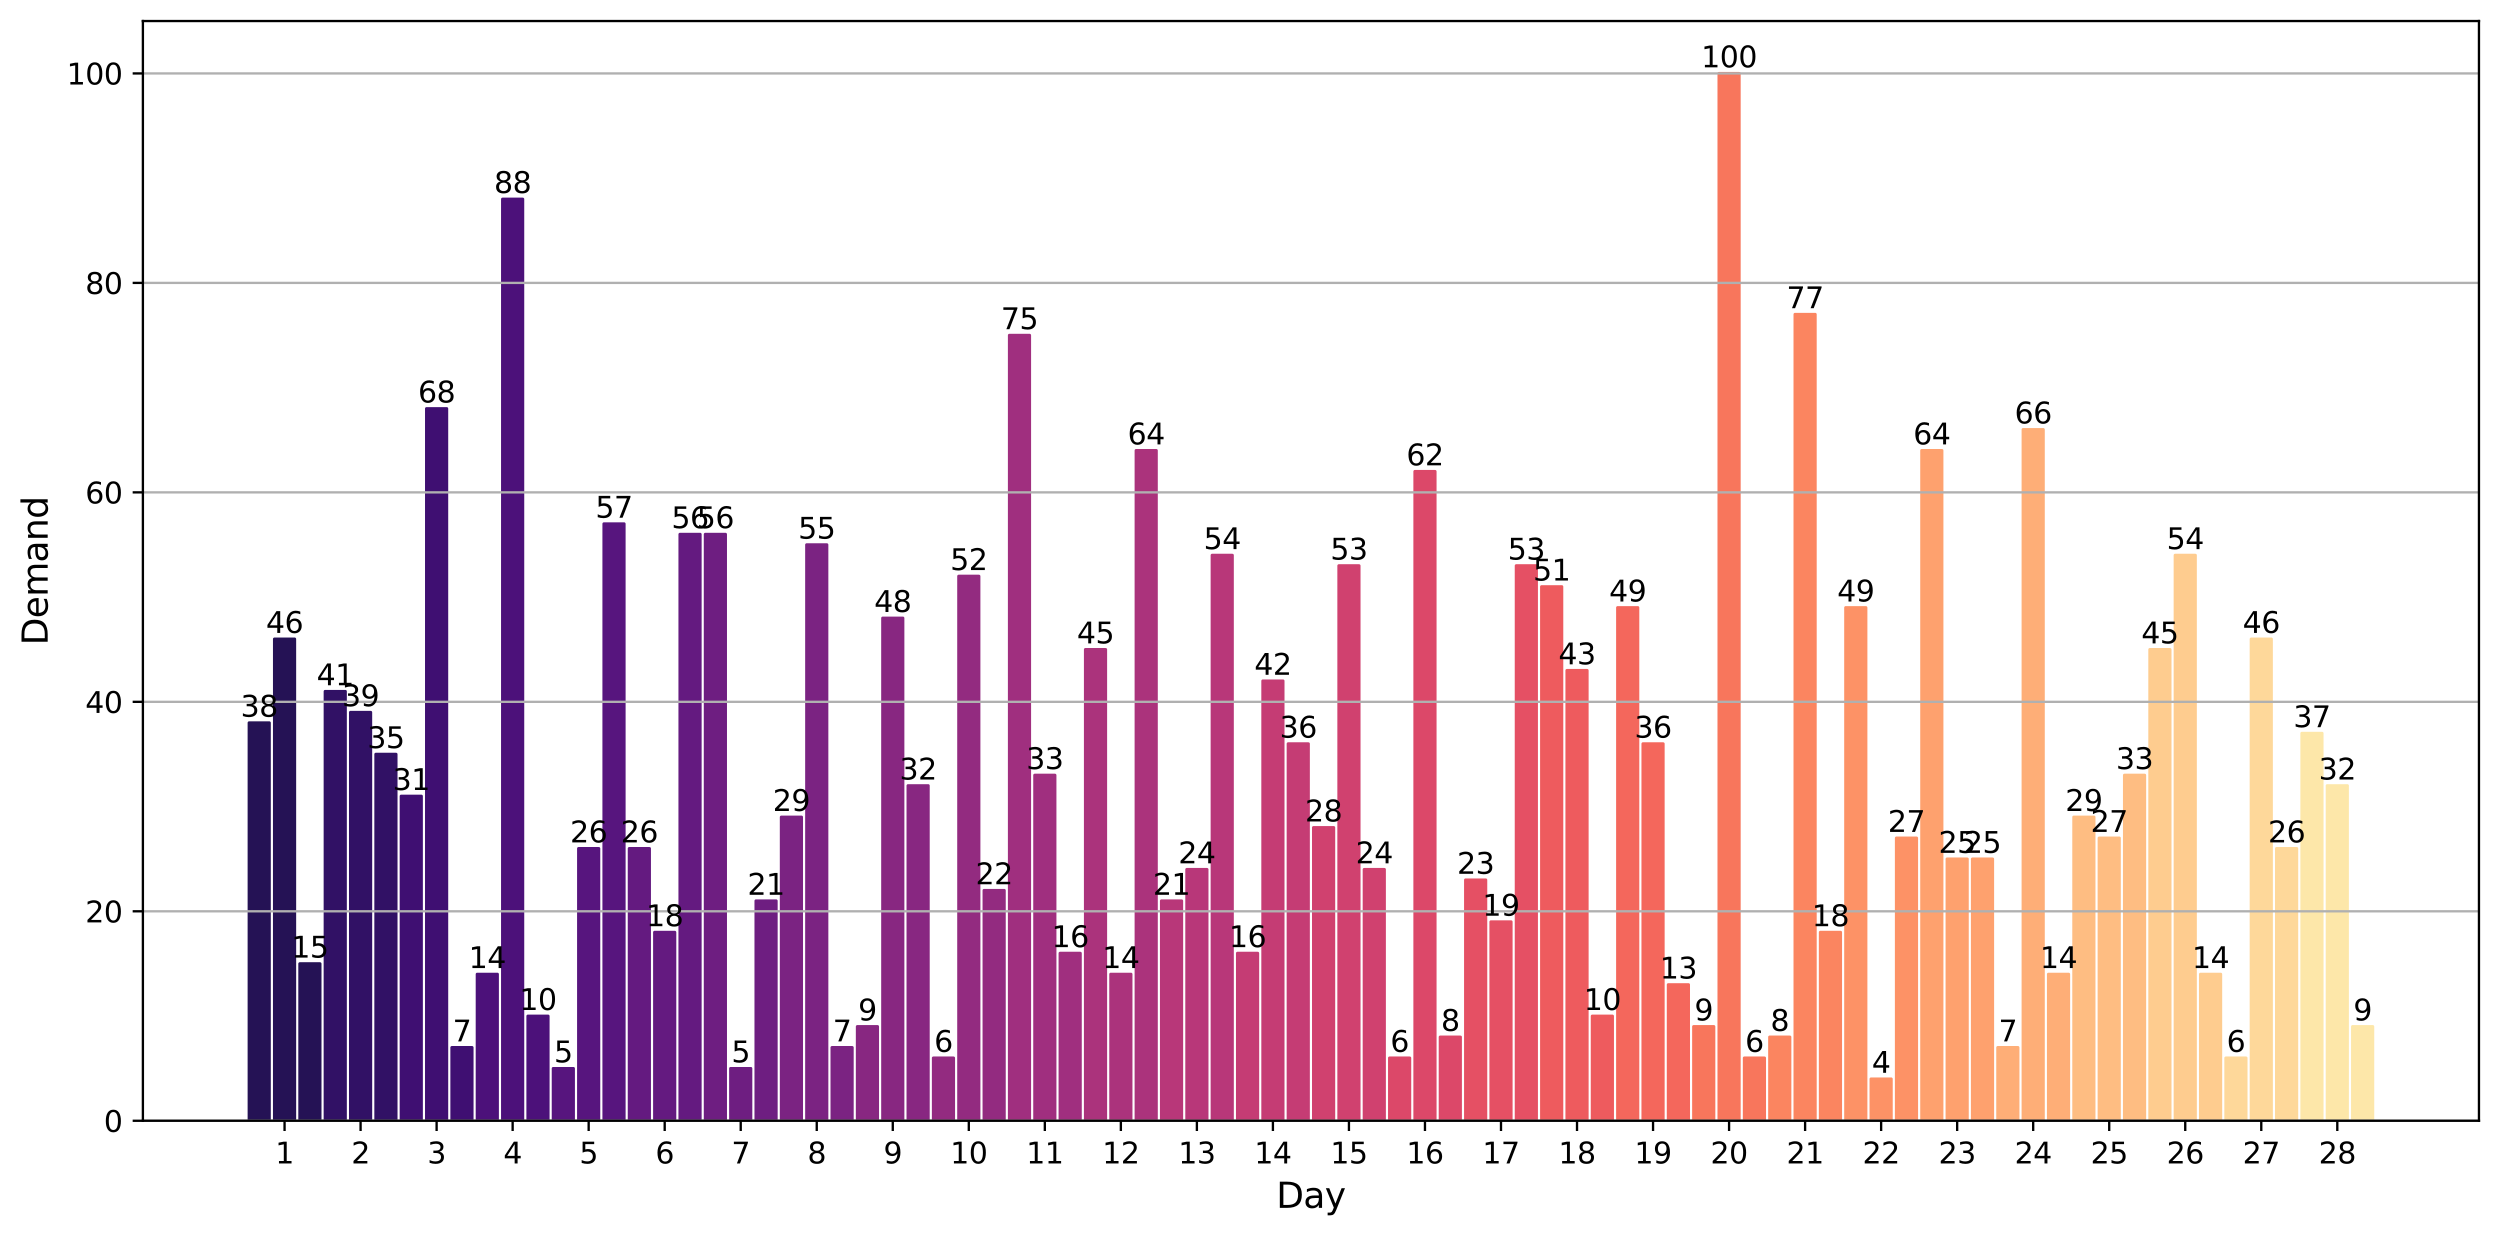 <?xml version="1.0" encoding="utf-8" standalone="no"?>
<!DOCTYPE svg PUBLIC "-//W3C//DTD SVG 1.1//EN"
  "http://www.w3.org/Graphics/SVG/1.1/DTD/svg11.dtd">
<svg xmlns:xlink="http://www.w3.org/1999/xlink" width="855.551pt" height="423.052pt" viewBox="0 0 855.551 423.052" xmlns="http://www.w3.org/2000/svg" version="1.1">
 <defs>
  <style type="text/css">*{stroke-linejoin: round; stroke-linecap: butt}</style>
 </defs>
 <g id="figure_1">
  <g id="patch_1">
   <path d="M 0 423.052 
L 855.551 423.052 
L 855.551 0 
L 0 0 
z
" style="fill: #ffffff"/>
  </g>
  <g id="axes_1">
   <g id="patch_2">
    <path d="M 48.901 383.56 
L 848.351 383.56 
L 848.351 7.2 
L 48.901 7.2 
z
" style="fill: #ffffff"/>
   </g>
   <g id="patch_3">
    <path d="M 85.24 383.56 
L 92.178 383.56 
L 92.178 247.354 
L 85.24 247.354 
z
" clip-path="url(#p472e8df2fc)" style="fill: #251255; stroke: #251255; stroke-linejoin: miter"/>
   </g>
   <g id="patch_4">
    <path d="M 93.913 383.56 
L 100.851 383.56 
L 100.851 218.678 
L 93.913 218.678 
z
" clip-path="url(#p472e8df2fc)" style="fill: #251255; stroke: #251255; stroke-linejoin: miter"/>
   </g>
   <g id="patch_5">
    <path d="M 102.585 383.56 
L 109.523 383.56 
L 109.523 329.794 
L 102.585 329.794 
z
" clip-path="url(#p472e8df2fc)" style="fill: #251255; stroke: #251255; stroke-linejoin: miter"/>
   </g>
   <g id="patch_6">
    <path d="M 111.258 383.56 
L 118.196 383.56 
L 118.196 236.6 
L 111.258 236.6 
z
" clip-path="url(#p472e8df2fc)" style="fill: #311165; stroke: #311165; stroke-linejoin: miter"/>
   </g>
   <g id="patch_7">
    <path d="M 119.931 383.56 
L 126.869 383.56 
L 126.869 243.769 
L 119.931 243.769 
z
" clip-path="url(#p472e8df2fc)" style="fill: #311165; stroke: #311165; stroke-linejoin: miter"/>
   </g>
   <g id="patch_8">
    <path d="M 128.603 383.56 
L 135.542 383.56 
L 135.542 258.107 
L 128.603 258.107 
z
" clip-path="url(#p472e8df2fc)" style="fill: #311165; stroke: #311165; stroke-linejoin: miter"/>
   </g>
   <g id="patch_9">
    <path d="M 137.276 383.56 
L 144.214 383.56 
L 144.214 272.444 
L 137.276 272.444 
z
" clip-path="url(#p472e8df2fc)" style="fill: #3f0f72; stroke: #3f0f72; stroke-linejoin: miter"/>
   </g>
   <g id="patch_10">
    <path d="M 145.949 383.56 
L 152.887 383.56 
L 152.887 139.822 
L 145.949 139.822 
z
" clip-path="url(#p472e8df2fc)" style="fill: #3f0f72; stroke: #3f0f72; stroke-linejoin: miter"/>
   </g>
   <g id="patch_11">
    <path d="M 154.622 383.56 
L 161.56 383.56 
L 161.56 358.469 
L 154.622 358.469 
z
" clip-path="url(#p472e8df2fc)" style="fill: #3f0f72; stroke: #3f0f72; stroke-linejoin: miter"/>
   </g>
   <g id="patch_12">
    <path d="M 163.294 383.56 
L 170.232 383.56 
L 170.232 333.379 
L 163.294 333.379 
z
" clip-path="url(#p472e8df2fc)" style="fill: #4c117a; stroke: #4c117a; stroke-linejoin: miter"/>
   </g>
   <g id="patch_13">
    <path d="M 171.967 383.56 
L 178.905 383.56 
L 178.905 68.134 
L 171.967 68.134 
z
" clip-path="url(#p472e8df2fc)" style="fill: #4c117a; stroke: #4c117a; stroke-linejoin: miter"/>
   </g>
   <g id="patch_14">
    <path d="M 180.64 383.56 
L 187.578 383.56 
L 187.578 347.716 
L 180.64 347.716 
z
" clip-path="url(#p472e8df2fc)" style="fill: #4c117a; stroke: #4c117a; stroke-linejoin: miter"/>
   </g>
   <g id="patch_15">
    <path d="M 189.312 383.56 
L 196.251 383.56 
L 196.251 365.638 
L 189.312 365.638 
z
" clip-path="url(#p472e8df2fc)" style="fill: #57157e; stroke: #57157e; stroke-linejoin: miter"/>
   </g>
   <g id="patch_16">
    <path d="M 197.985 383.56 
L 204.923 383.56 
L 204.923 290.366 
L 197.985 290.366 
z
" clip-path="url(#p472e8df2fc)" style="fill: #57157e; stroke: #57157e; stroke-linejoin: miter"/>
   </g>
   <g id="patch_17">
    <path d="M 206.658 383.56 
L 213.596 383.56 
L 213.596 179.25 
L 206.658 179.25 
z
" clip-path="url(#p472e8df2fc)" style="fill: #57157e; stroke: #57157e; stroke-linejoin: miter"/>
   </g>
   <g id="patch_18">
    <path d="M 215.33 383.56 
L 222.269 383.56 
L 222.269 290.366 
L 215.33 290.366 
z
" clip-path="url(#p472e8df2fc)" style="fill: #641a80; stroke: #641a80; stroke-linejoin: miter"/>
   </g>
   <g id="patch_19">
    <path d="M 224.003 383.56 
L 230.941 383.56 
L 230.941 319.041 
L 224.003 319.041 
z
" clip-path="url(#p472e8df2fc)" style="fill: #641a80; stroke: #641a80; stroke-linejoin: miter"/>
   </g>
   <g id="patch_20">
    <path d="M 232.676 383.56 
L 239.614 383.56 
L 239.614 182.835 
L 232.676 182.835 
z
" clip-path="url(#p472e8df2fc)" style="fill: #641a80; stroke: #641a80; stroke-linejoin: miter"/>
   </g>
   <g id="patch_21">
    <path d="M 241.349 383.56 
L 248.287 383.56 
L 248.287 182.835 
L 241.349 182.835 
z
" clip-path="url(#p472e8df2fc)" style="fill: #6e1e81; stroke: #6e1e81; stroke-linejoin: miter"/>
   </g>
   <g id="patch_22">
    <path d="M 250.021 383.56 
L 256.959 383.56 
L 256.959 365.638 
L 250.021 365.638 
z
" clip-path="url(#p472e8df2fc)" style="fill: #6e1e81; stroke: #6e1e81; stroke-linejoin: miter"/>
   </g>
   <g id="patch_23">
    <path d="M 258.694 383.56 
L 265.632 383.56 
L 265.632 308.288 
L 258.694 308.288 
z
" clip-path="url(#p472e8df2fc)" style="fill: #6e1e81; stroke: #6e1e81; stroke-linejoin: miter"/>
   </g>
   <g id="patch_24">
    <path d="M 267.367 383.56 
L 274.305 383.56 
L 274.305 279.613 
L 267.367 279.613 
z
" clip-path="url(#p472e8df2fc)" style="fill: #7b2382; stroke: #7b2382; stroke-linejoin: miter"/>
   </g>
   <g id="patch_25">
    <path d="M 276.039 383.56 
L 282.978 383.56 
L 282.978 186.419 
L 276.039 186.419 
z
" clip-path="url(#p472e8df2fc)" style="fill: #7b2382; stroke: #7b2382; stroke-linejoin: miter"/>
   </g>
   <g id="patch_26">
    <path d="M 284.712 383.56 
L 291.65 383.56 
L 291.65 358.469 
L 284.712 358.469 
z
" clip-path="url(#p472e8df2fc)" style="fill: #7b2382; stroke: #7b2382; stroke-linejoin: miter"/>
   </g>
   <g id="patch_27">
    <path d="M 293.385 383.56 
L 300.323 383.56 
L 300.323 351.301 
L 293.385 351.301 
z
" clip-path="url(#p472e8df2fc)" style="fill: #882781; stroke: #882781; stroke-linejoin: miter"/>
   </g>
   <g id="patch_28">
    <path d="M 302.058 383.56 
L 308.996 383.56 
L 308.996 211.51 
L 302.058 211.51 
z
" clip-path="url(#p472e8df2fc)" style="fill: #882781; stroke: #882781; stroke-linejoin: miter"/>
   </g>
   <g id="patch_29">
    <path d="M 310.73 383.56 
L 317.668 383.56 
L 317.668 268.86 
L 310.73 268.86 
z
" clip-path="url(#p472e8df2fc)" style="fill: #882781; stroke: #882781; stroke-linejoin: miter"/>
   </g>
   <g id="patch_30">
    <path d="M 319.403 383.56 
L 326.341 383.56 
L 326.341 362.054 
L 319.403 362.054 
z
" clip-path="url(#p472e8df2fc)" style="fill: #932b80; stroke: #932b80; stroke-linejoin: miter"/>
   </g>
   <g id="patch_31">
    <path d="M 328.076 383.56 
L 335.014 383.56 
L 335.014 197.172 
L 328.076 197.172 
z
" clip-path="url(#p472e8df2fc)" style="fill: #932b80; stroke: #932b80; stroke-linejoin: miter"/>
   </g>
   <g id="patch_32">
    <path d="M 336.748 383.56 
L 343.687 383.56 
L 343.687 304.704 
L 336.748 304.704 
z
" clip-path="url(#p472e8df2fc)" style="fill: #932b80; stroke: #932b80; stroke-linejoin: miter"/>
   </g>
   <g id="patch_33">
    <path d="M 345.421 383.56 
L 352.359 383.56 
L 352.359 114.731 
L 345.421 114.731 
z
" clip-path="url(#p472e8df2fc)" style="fill: #a02f7f; stroke: #a02f7f; stroke-linejoin: miter"/>
   </g>
   <g id="patch_34">
    <path d="M 354.094 383.56 
L 361.032 383.56 
L 361.032 265.275 
L 354.094 265.275 
z
" clip-path="url(#p472e8df2fc)" style="fill: #a02f7f; stroke: #a02f7f; stroke-linejoin: miter"/>
   </g>
   <g id="patch_35">
    <path d="M 362.766 383.56 
L 369.705 383.56 
L 369.705 326.21 
L 362.766 326.21 
z
" clip-path="url(#p472e8df2fc)" style="fill: #a02f7f; stroke: #a02f7f; stroke-linejoin: miter"/>
   </g>
   <g id="patch_36">
    <path d="M 371.439 383.56 
L 378.377 383.56 
L 378.377 222.263 
L 371.439 222.263 
z
" clip-path="url(#p472e8df2fc)" style="fill: #ab337c; stroke: #ab337c; stroke-linejoin: miter"/>
   </g>
   <g id="patch_37">
    <path d="M 380.112 383.56 
L 387.05 383.56 
L 387.05 333.379 
L 380.112 333.379 
z
" clip-path="url(#p472e8df2fc)" style="fill: #ab337c; stroke: #ab337c; stroke-linejoin: miter"/>
   </g>
   <g id="patch_38">
    <path d="M 388.785 383.56 
L 395.723 383.56 
L 395.723 154.16 
L 388.785 154.16 
z
" clip-path="url(#p472e8df2fc)" style="fill: #ab337c; stroke: #ab337c; stroke-linejoin: miter"/>
   </g>
   <g id="patch_39">
    <path d="M 397.457 383.56 
L 404.395 383.56 
L 404.395 308.288 
L 397.457 308.288 
z
" clip-path="url(#p472e8df2fc)" style="fill: #b83779; stroke: #b83779; stroke-linejoin: miter"/>
   </g>
   <g id="patch_40">
    <path d="M 406.13 383.56 
L 413.068 383.56 
L 413.068 297.535 
L 406.13 297.535 
z
" clip-path="url(#p472e8df2fc)" style="fill: #b83779; stroke: #b83779; stroke-linejoin: miter"/>
   </g>
   <g id="patch_41">
    <path d="M 414.803 383.56 
L 421.741 383.56 
L 421.741 190.003 
L 414.803 190.003 
z
" clip-path="url(#p472e8df2fc)" style="fill: #b83779; stroke: #b83779; stroke-linejoin: miter"/>
   </g>
   <g id="patch_42">
    <path d="M 423.475 383.56 
L 430.414 383.56 
L 430.414 326.21 
L 423.475 326.21 
z
" clip-path="url(#p472e8df2fc)" style="fill: #c53c74; stroke: #c53c74; stroke-linejoin: miter"/>
   </g>
   <g id="patch_43">
    <path d="M 432.148 383.56 
L 439.086 383.56 
L 439.086 233.016 
L 432.148 233.016 
z
" clip-path="url(#p472e8df2fc)" style="fill: #c53c74; stroke: #c53c74; stroke-linejoin: miter"/>
   </g>
   <g id="patch_44">
    <path d="M 440.821 383.56 
L 447.759 383.56 
L 447.759 254.522 
L 440.821 254.522 
z
" clip-path="url(#p472e8df2fc)" style="fill: #c53c74; stroke: #c53c74; stroke-linejoin: miter"/>
   </g>
   <g id="patch_45">
    <path d="M 449.494 383.56 
L 456.432 383.56 
L 456.432 283.197 
L 449.494 283.197 
z
" clip-path="url(#p472e8df2fc)" style="fill: #d0416f; stroke: #d0416f; stroke-linejoin: miter"/>
   </g>
   <g id="patch_46">
    <path d="M 458.166 383.56 
L 465.104 383.56 
L 465.104 193.588 
L 458.166 193.588 
z
" clip-path="url(#p472e8df2fc)" style="fill: #d0416f; stroke: #d0416f; stroke-linejoin: miter"/>
   </g>
   <g id="patch_47">
    <path d="M 466.839 383.56 
L 473.777 383.56 
L 473.777 297.535 
L 466.839 297.535 
z
" clip-path="url(#p472e8df2fc)" style="fill: #d0416f; stroke: #d0416f; stroke-linejoin: miter"/>
   </g>
   <g id="patch_48">
    <path d="M 475.512 383.56 
L 482.45 383.56 
L 482.45 362.054 
L 475.512 362.054 
z
" clip-path="url(#p472e8df2fc)" style="fill: #dc4869; stroke: #dc4869; stroke-linejoin: miter"/>
   </g>
   <g id="patch_49">
    <path d="M 484.184 383.56 
L 491.123 383.56 
L 491.123 161.328 
L 484.184 161.328 
z
" clip-path="url(#p472e8df2fc)" style="fill: #dc4869; stroke: #dc4869; stroke-linejoin: miter"/>
   </g>
   <g id="patch_50">
    <path d="M 492.857 383.56 
L 499.795 383.56 
L 499.795 354.885 
L 492.857 354.885 
z
" clip-path="url(#p472e8df2fc)" style="fill: #dc4869; stroke: #dc4869; stroke-linejoin: miter"/>
   </g>
   <g id="patch_51">
    <path d="M 501.53 383.56 
L 508.468 383.56 
L 508.468 301.119 
L 501.53 301.119 
z
" clip-path="url(#p472e8df2fc)" style="fill: #e55064; stroke: #e55064; stroke-linejoin: miter"/>
   </g>
   <g id="patch_52">
    <path d="M 510.202 383.56 
L 517.141 383.56 
L 517.141 315.457 
L 510.202 315.457 
z
" clip-path="url(#p472e8df2fc)" style="fill: #e55064; stroke: #e55064; stroke-linejoin: miter"/>
   </g>
   <g id="patch_53">
    <path d="M 518.875 383.56 
L 525.813 383.56 
L 525.813 193.588 
L 518.875 193.588 
z
" clip-path="url(#p472e8df2fc)" style="fill: #e55064; stroke: #e55064; stroke-linejoin: miter"/>
   </g>
   <g id="patch_54">
    <path d="M 527.548 383.56 
L 534.486 383.56 
L 534.486 200.757 
L 527.548 200.757 
z
" clip-path="url(#p472e8df2fc)" style="fill: #ee5b5e; stroke: #ee5b5e; stroke-linejoin: miter"/>
   </g>
   <g id="patch_55">
    <path d="M 536.221 383.56 
L 543.159 383.56 
L 543.159 229.432 
L 536.221 229.432 
z
" clip-path="url(#p472e8df2fc)" style="fill: #ee5b5e; stroke: #ee5b5e; stroke-linejoin: miter"/>
   </g>
   <g id="patch_56">
    <path d="M 544.893 383.56 
L 551.831 383.56 
L 551.831 347.716 
L 544.893 347.716 
z
" clip-path="url(#p472e8df2fc)" style="fill: #ee5b5e; stroke: #ee5b5e; stroke-linejoin: miter"/>
   </g>
   <g id="patch_57">
    <path d="M 553.566 383.56 
L 560.504 383.56 
L 560.504 207.925 
L 553.566 207.925 
z
" clip-path="url(#p472e8df2fc)" style="fill: #f4675c; stroke: #f4675c; stroke-linejoin: miter"/>
   </g>
   <g id="patch_58">
    <path d="M 562.239 383.56 
L 569.177 383.56 
L 569.177 254.522 
L 562.239 254.522 
z
" clip-path="url(#p472e8df2fc)" style="fill: #f4675c; stroke: #f4675c; stroke-linejoin: miter"/>
   </g>
   <g id="patch_59">
    <path d="M 570.911 383.56 
L 577.85 383.56 
L 577.85 336.963 
L 570.911 336.963 
z
" clip-path="url(#p472e8df2fc)" style="fill: #f4675c; stroke: #f4675c; stroke-linejoin: miter"/>
   </g>
   <g id="patch_60">
    <path d="M 579.584 383.56 
L 586.522 383.56 
L 586.522 351.301 
L 579.584 351.301 
z
" clip-path="url(#p472e8df2fc)" style="fill: #f8765c; stroke: #f8765c; stroke-linejoin: miter"/>
   </g>
   <g id="patch_61">
    <path d="M 588.257 383.56 
L 595.195 383.56 
L 595.195 25.122 
L 588.257 25.122 
z
" clip-path="url(#p472e8df2fc)" style="fill: #f8765c; stroke: #f8765c; stroke-linejoin: miter"/>
   </g>
   <g id="patch_62">
    <path d="M 596.93 383.56 
L 603.868 383.56 
L 603.868 362.054 
L 596.93 362.054 
z
" clip-path="url(#p472e8df2fc)" style="fill: #f8765c; stroke: #f8765c; stroke-linejoin: miter"/>
   </g>
   <g id="patch_63">
    <path d="M 605.602 383.56 
L 612.54 383.56 
L 612.54 354.885 
L 605.602 354.885 
z
" clip-path="url(#p472e8df2fc)" style="fill: #fb8560; stroke: #fb8560; stroke-linejoin: miter"/>
   </g>
   <g id="patch_64">
    <path d="M 614.275 383.56 
L 621.213 383.56 
L 621.213 107.563 
L 614.275 107.563 
z
" clip-path="url(#p472e8df2fc)" style="fill: #fb8560; stroke: #fb8560; stroke-linejoin: miter"/>
   </g>
   <g id="patch_65">
    <path d="M 622.948 383.56 
L 629.886 383.56 
L 629.886 319.041 
L 622.948 319.041 
z
" clip-path="url(#p472e8df2fc)" style="fill: #fb8560; stroke: #fb8560; stroke-linejoin: miter"/>
   </g>
   <g id="patch_66">
    <path d="M 631.62 383.56 
L 638.559 383.56 
L 638.559 207.925 
L 631.62 207.925 
z
" clip-path="url(#p472e8df2fc)" style="fill: #fd9266; stroke: #fd9266; stroke-linejoin: miter"/>
   </g>
   <g id="patch_67">
    <path d="M 640.293 383.56 
L 647.231 383.56 
L 647.231 369.222 
L 640.293 369.222 
z
" clip-path="url(#p472e8df2fc)" style="fill: #fd9266; stroke: #fd9266; stroke-linejoin: miter"/>
   </g>
   <g id="patch_68">
    <path d="M 648.966 383.56 
L 655.904 383.56 
L 655.904 286.782 
L 648.966 286.782 
z
" clip-path="url(#p472e8df2fc)" style="fill: #fd9266; stroke: #fd9266; stroke-linejoin: miter"/>
   </g>
   <g id="patch_69">
    <path d="M 657.638 383.56 
L 664.577 383.56 
L 664.577 154.16 
L 657.638 154.16 
z
" clip-path="url(#p472e8df2fc)" style="fill: #fea16e; stroke: #fea16e; stroke-linejoin: miter"/>
   </g>
   <g id="patch_70">
    <path d="M 666.311 383.56 
L 673.249 383.56 
L 673.249 293.95 
L 666.311 293.95 
z
" clip-path="url(#p472e8df2fc)" style="fill: #fea16e; stroke: #fea16e; stroke-linejoin: miter"/>
   </g>
   <g id="patch_71">
    <path d="M 674.984 383.56 
L 681.922 383.56 
L 681.922 293.95 
L 674.984 293.95 
z
" clip-path="url(#p472e8df2fc)" style="fill: #fea16e; stroke: #fea16e; stroke-linejoin: miter"/>
   </g>
   <g id="patch_72">
    <path d="M 683.657 383.56 
L 690.595 383.56 
L 690.595 358.469 
L 683.657 358.469 
z
" clip-path="url(#p472e8df2fc)" style="fill: #feae77; stroke: #feae77; stroke-linejoin: miter"/>
   </g>
   <g id="patch_73">
    <path d="M 692.329 383.56 
L 699.267 383.56 
L 699.267 146.991 
L 692.329 146.991 
z
" clip-path="url(#p472e8df2fc)" style="fill: #feae77; stroke: #feae77; stroke-linejoin: miter"/>
   </g>
   <g id="patch_74">
    <path d="M 701.002 383.56 
L 707.94 383.56 
L 707.94 333.379 
L 701.002 333.379 
z
" clip-path="url(#p472e8df2fc)" style="fill: #feae77; stroke: #feae77; stroke-linejoin: miter"/>
   </g>
   <g id="patch_75">
    <path d="M 709.675 383.56 
L 716.613 383.56 
L 716.613 279.613 
L 709.675 279.613 
z
" clip-path="url(#p472e8df2fc)" style="fill: #febd82; stroke: #febd82; stroke-linejoin: miter"/>
   </g>
   <g id="patch_76">
    <path d="M 718.347 383.56 
L 725.286 383.56 
L 725.286 286.782 
L 718.347 286.782 
z
" clip-path="url(#p472e8df2fc)" style="fill: #febd82; stroke: #febd82; stroke-linejoin: miter"/>
   </g>
   <g id="patch_77">
    <path d="M 727.02 383.56 
L 733.958 383.56 
L 733.958 265.275 
L 727.02 265.275 
z
" clip-path="url(#p472e8df2fc)" style="fill: #febd82; stroke: #febd82; stroke-linejoin: miter"/>
   </g>
   <g id="patch_78">
    <path d="M 735.693 383.56 
L 742.631 383.56 
L 742.631 222.263 
L 735.693 222.263 
z
" clip-path="url(#p472e8df2fc)" style="fill: #fecc8f; stroke: #fecc8f; stroke-linejoin: miter"/>
   </g>
   <g id="patch_79">
    <path d="M 744.366 383.56 
L 751.304 383.56 
L 751.304 190.003 
L 744.366 190.003 
z
" clip-path="url(#p472e8df2fc)" style="fill: #fecc8f; stroke: #fecc8f; stroke-linejoin: miter"/>
   </g>
   <g id="patch_80">
    <path d="M 753.038 383.56 
L 759.976 383.56 
L 759.976 333.379 
L 753.038 333.379 
z
" clip-path="url(#p472e8df2fc)" style="fill: #fecc8f; stroke: #fecc8f; stroke-linejoin: miter"/>
   </g>
   <g id="patch_81">
    <path d="M 761.711 383.56 
L 768.649 383.56 
L 768.649 362.054 
L 761.711 362.054 
z
" clip-path="url(#p472e8df2fc)" style="fill: #fed89a; stroke: #fed89a; stroke-linejoin: miter"/>
   </g>
   <g id="patch_82">
    <path d="M 770.384 383.56 
L 777.322 383.56 
L 777.322 218.678 
L 770.384 218.678 
z
" clip-path="url(#p472e8df2fc)" style="fill: #fed89a; stroke: #fed89a; stroke-linejoin: miter"/>
   </g>
   <g id="patch_83">
    <path d="M 779.056 383.56 
L 785.994 383.56 
L 785.994 290.366 
L 779.056 290.366 
z
" clip-path="url(#p472e8df2fc)" style="fill: #fed89a; stroke: #fed89a; stroke-linejoin: miter"/>
   </g>
   <g id="patch_84">
    <path d="M 787.729 383.56 
L 794.667 383.56 
L 794.667 250.938 
L 787.729 250.938 
z
" clip-path="url(#p472e8df2fc)" style="fill: #fde7a9; stroke: #fde7a9; stroke-linejoin: miter"/>
   </g>
   <g id="patch_85">
    <path d="M 796.402 383.56 
L 803.34 383.56 
L 803.34 268.86 
L 796.402 268.86 
z
" clip-path="url(#p472e8df2fc)" style="fill: #fde7a9; stroke: #fde7a9; stroke-linejoin: miter"/>
   </g>
   <g id="patch_86">
    <path d="M 805.074 383.56 
L 812.013 383.56 
L 812.013 351.301 
L 805.074 351.301 
z
" clip-path="url(#p472e8df2fc)" style="fill: #fde7a9; stroke: #fde7a9; stroke-linejoin: miter"/>
   </g>
   <g id="matplotlib.axis_1">
    <g id="xtick_1">
     <g id="line2d_1">
      <defs>
       <path id="m011abd8a6a" d="M 0 0 
L 0 3.5 
" style="stroke: #000000; stroke-width: 0.8"/>
      </defs>
      <g>
       <use xlink:href="#m011abd8a6a" x="97.382" y="383.56" style="stroke: #000000; stroke-width: 0.8"/>
      </g>
     </g>
     <g id="text_1">
      <!-- 1 -->
      <g transform="translate(94.2 398.158) scale(0.1 -0.1)">
       <defs>
        <path id="DejaVuSans-31" d="M 794 531 
L 1825 531 
L 1825 4091 
L 703 3866 
L 703 4441 
L 1819 4666 
L 2450 4666 
L 2450 531 
L 3481 531 
L 3481 0 
L 794 0 
L 794 531 
z
" transform="scale(0.016)"/>
       </defs>
       <use xlink:href="#DejaVuSans-31"/>
      </g>
     </g>
    </g>
    <g id="xtick_2">
     <g id="line2d_2">
      <g>
       <use xlink:href="#m011abd8a6a" x="123.4" y="383.56" style="stroke: #000000; stroke-width: 0.8"/>
      </g>
     </g>
     <g id="text_2">
      <!-- 2 -->
      <g transform="translate(120.219 398.158) scale(0.1 -0.1)">
       <defs>
        <path id="DejaVuSans-32" d="M 1228 531 
L 3431 531 
L 3431 0 
L 469 0 
L 469 531 
Q 828 903 1448 1529 
Q 2069 2156 2228 2338 
Q 2531 2678 2651 2914 
Q 2772 3150 2772 3378 
Q 2772 3750 2511 3984 
Q 2250 4219 1831 4219 
Q 1534 4219 1204 4116 
Q 875 4013 500 3803 
L 500 4441 
Q 881 4594 1212 4672 
Q 1544 4750 1819 4750 
Q 2544 4750 2975 4387 
Q 3406 4025 3406 3419 
Q 3406 3131 3298 2873 
Q 3191 2616 2906 2266 
Q 2828 2175 2409 1742 
Q 1991 1309 1228 531 
z
" transform="scale(0.016)"/>
       </defs>
       <use xlink:href="#DejaVuSans-32"/>
      </g>
     </g>
    </g>
    <g id="xtick_3">
     <g id="line2d_3">
      <g>
       <use xlink:href="#m011abd8a6a" x="149.418" y="383.56" style="stroke: #000000; stroke-width: 0.8"/>
      </g>
     </g>
     <g id="text_3">
      <!-- 3 -->
      <g transform="translate(146.237 398.158) scale(0.1 -0.1)">
       <defs>
        <path id="DejaVuSans-33" d="M 2597 2516 
Q 3050 2419 3304 2112 
Q 3559 1806 3559 1356 
Q 3559 666 3084 287 
Q 2609 -91 1734 -91 
Q 1441 -91 1130 -33 
Q 819 25 488 141 
L 488 750 
Q 750 597 1062 519 
Q 1375 441 1716 441 
Q 2309 441 2620 675 
Q 2931 909 2931 1356 
Q 2931 1769 2642 2001 
Q 2353 2234 1838 2234 
L 1294 2234 
L 1294 2753 
L 1863 2753 
Q 2328 2753 2575 2939 
Q 2822 3125 2822 3475 
Q 2822 3834 2567 4026 
Q 2313 4219 1838 4219 
Q 1578 4219 1281 4162 
Q 984 4106 628 3988 
L 628 4550 
Q 988 4650 1302 4700 
Q 1616 4750 1894 4750 
Q 2613 4750 3031 4423 
Q 3450 4097 3450 3541 
Q 3450 3153 3228 2886 
Q 3006 2619 2597 2516 
z
" transform="scale(0.016)"/>
       </defs>
       <use xlink:href="#DejaVuSans-33"/>
      </g>
     </g>
    </g>
    <g id="xtick_4">
     <g id="line2d_4">
      <g>
       <use xlink:href="#m011abd8a6a" x="175.436" y="383.56" style="stroke: #000000; stroke-width: 0.8"/>
      </g>
     </g>
     <g id="text_4">
      <!-- 4 -->
      <g transform="translate(172.255 398.158) scale(0.1 -0.1)">
       <defs>
        <path id="DejaVuSans-34" d="M 2419 4116 
L 825 1625 
L 2419 1625 
L 2419 4116 
z
M 2253 4666 
L 3047 4666 
L 3047 1625 
L 3713 1625 
L 3713 1100 
L 3047 1100 
L 3047 0 
L 2419 0 
L 2419 1100 
L 313 1100 
L 313 1709 
L 2253 4666 
z
" transform="scale(0.016)"/>
       </defs>
       <use xlink:href="#DejaVuSans-34"/>
      </g>
     </g>
    </g>
    <g id="xtick_5">
     <g id="line2d_5">
      <g>
       <use xlink:href="#m011abd8a6a" x="201.454" y="383.56" style="stroke: #000000; stroke-width: 0.8"/>
      </g>
     </g>
     <g id="text_5">
      <!-- 5 -->
      <g transform="translate(198.273 398.158) scale(0.1 -0.1)">
       <defs>
        <path id="DejaVuSans-35" d="M 691 4666 
L 3169 4666 
L 3169 4134 
L 1269 4134 
L 1269 2991 
Q 1406 3038 1543 3061 
Q 1681 3084 1819 3084 
Q 2600 3084 3056 2656 
Q 3513 2228 3513 1497 
Q 3513 744 3044 326 
Q 2575 -91 1722 -91 
Q 1428 -91 1123 -41 
Q 819 9 494 109 
L 494 744 
Q 775 591 1075 516 
Q 1375 441 1709 441 
Q 2250 441 2565 725 
Q 2881 1009 2881 1497 
Q 2881 1984 2565 2268 
Q 2250 2553 1709 2553 
Q 1456 2553 1204 2497 
Q 953 2441 691 2322 
L 691 4666 
z
" transform="scale(0.016)"/>
       </defs>
       <use xlink:href="#DejaVuSans-35"/>
      </g>
     </g>
    </g>
    <g id="xtick_6">
     <g id="line2d_6">
      <g>
       <use xlink:href="#m011abd8a6a" x="227.472" y="383.56" style="stroke: #000000; stroke-width: 0.8"/>
      </g>
     </g>
     <g id="text_6">
      <!-- 6 -->
      <g transform="translate(224.291 398.158) scale(0.1 -0.1)">
       <defs>
        <path id="DejaVuSans-36" d="M 2113 2584 
Q 1688 2584 1439 2293 
Q 1191 2003 1191 1497 
Q 1191 994 1439 701 
Q 1688 409 2113 409 
Q 2538 409 2786 701 
Q 3034 994 3034 1497 
Q 3034 2003 2786 2293 
Q 2538 2584 2113 2584 
z
M 3366 4563 
L 3366 3988 
Q 3128 4100 2886 4159 
Q 2644 4219 2406 4219 
Q 1781 4219 1451 3797 
Q 1122 3375 1075 2522 
Q 1259 2794 1537 2939 
Q 1816 3084 2150 3084 
Q 2853 3084 3261 2657 
Q 3669 2231 3669 1497 
Q 3669 778 3244 343 
Q 2819 -91 2113 -91 
Q 1303 -91 875 529 
Q 447 1150 447 2328 
Q 447 3434 972 4092 
Q 1497 4750 2381 4750 
Q 2619 4750 2861 4703 
Q 3103 4656 3366 4563 
z
" transform="scale(0.016)"/>
       </defs>
       <use xlink:href="#DejaVuSans-36"/>
      </g>
     </g>
    </g>
    <g id="xtick_7">
     <g id="line2d_7">
      <g>
       <use xlink:href="#m011abd8a6a" x="253.49" y="383.56" style="stroke: #000000; stroke-width: 0.8"/>
      </g>
     </g>
     <g id="text_7">
      <!-- 7 -->
      <g transform="translate(250.309 398.158) scale(0.1 -0.1)">
       <defs>
        <path id="DejaVuSans-37" d="M 525 4666 
L 3525 4666 
L 3525 4397 
L 1831 0 
L 1172 0 
L 2766 4134 
L 525 4134 
L 525 4666 
z
" transform="scale(0.016)"/>
       </defs>
       <use xlink:href="#DejaVuSans-37"/>
      </g>
     </g>
    </g>
    <g id="xtick_8">
     <g id="line2d_8">
      <g>
       <use xlink:href="#m011abd8a6a" x="279.508" y="383.56" style="stroke: #000000; stroke-width: 0.8"/>
      </g>
     </g>
     <g id="text_8">
      <!-- 8 -->
      <g transform="translate(276.327 398.158) scale(0.1 -0.1)">
       <defs>
        <path id="DejaVuSans-38" d="M 2034 2216 
Q 1584 2216 1326 1975 
Q 1069 1734 1069 1313 
Q 1069 891 1326 650 
Q 1584 409 2034 409 
Q 2484 409 2743 651 
Q 3003 894 3003 1313 
Q 3003 1734 2745 1975 
Q 2488 2216 2034 2216 
z
M 1403 2484 
Q 997 2584 770 2862 
Q 544 3141 544 3541 
Q 544 4100 942 4425 
Q 1341 4750 2034 4750 
Q 2731 4750 3128 4425 
Q 3525 4100 3525 3541 
Q 3525 3141 3298 2862 
Q 3072 2584 2669 2484 
Q 3125 2378 3379 2068 
Q 3634 1759 3634 1313 
Q 3634 634 3220 271 
Q 2806 -91 2034 -91 
Q 1263 -91 848 271 
Q 434 634 434 1313 
Q 434 1759 690 2068 
Q 947 2378 1403 2484 
z
M 1172 3481 
Q 1172 3119 1398 2916 
Q 1625 2713 2034 2713 
Q 2441 2713 2670 2916 
Q 2900 3119 2900 3481 
Q 2900 3844 2670 4047 
Q 2441 4250 2034 4250 
Q 1625 4250 1398 4047 
Q 1172 3844 1172 3481 
z
" transform="scale(0.016)"/>
       </defs>
       <use xlink:href="#DejaVuSans-38"/>
      </g>
     </g>
    </g>
    <g id="xtick_9">
     <g id="line2d_9">
      <g>
       <use xlink:href="#m011abd8a6a" x="305.527" y="383.56" style="stroke: #000000; stroke-width: 0.8"/>
      </g>
     </g>
     <g id="text_9">
      <!-- 9 -->
      <g transform="translate(302.345 398.158) scale(0.1 -0.1)">
       <defs>
        <path id="DejaVuSans-39" d="M 703 97 
L 703 672 
Q 941 559 1184 500 
Q 1428 441 1663 441 
Q 2288 441 2617 861 
Q 2947 1281 2994 2138 
Q 2813 1869 2534 1725 
Q 2256 1581 1919 1581 
Q 1219 1581 811 2004 
Q 403 2428 403 3163 
Q 403 3881 828 4315 
Q 1253 4750 1959 4750 
Q 2769 4750 3195 4129 
Q 3622 3509 3622 2328 
Q 3622 1225 3098 567 
Q 2575 -91 1691 -91 
Q 1453 -91 1209 -44 
Q 966 3 703 97 
z
M 1959 2075 
Q 2384 2075 2632 2365 
Q 2881 2656 2881 3163 
Q 2881 3666 2632 3958 
Q 2384 4250 1959 4250 
Q 1534 4250 1286 3958 
Q 1038 3666 1038 3163 
Q 1038 2656 1286 2365 
Q 1534 2075 1959 2075 
z
" transform="scale(0.016)"/>
       </defs>
       <use xlink:href="#DejaVuSans-39"/>
      </g>
     </g>
    </g>
    <g id="xtick_10">
     <g id="line2d_10">
      <g>
       <use xlink:href="#m011abd8a6a" x="331.545" y="383.56" style="stroke: #000000; stroke-width: 0.8"/>
      </g>
     </g>
     <g id="text_10">
      <!-- 10 -->
      <g transform="translate(325.182 398.158) scale(0.1 -0.1)">
       <defs>
        <path id="DejaVuSans-30" d="M 2034 4250 
Q 1547 4250 1301 3770 
Q 1056 3291 1056 2328 
Q 1056 1369 1301 889 
Q 1547 409 2034 409 
Q 2525 409 2770 889 
Q 3016 1369 3016 2328 
Q 3016 3291 2770 3770 
Q 2525 4250 2034 4250 
z
M 2034 4750 
Q 2819 4750 3233 4129 
Q 3647 3509 3647 2328 
Q 3647 1150 3233 529 
Q 2819 -91 2034 -91 
Q 1250 -91 836 529 
Q 422 1150 422 2328 
Q 422 3509 836 4129 
Q 1250 4750 2034 4750 
z
" transform="scale(0.016)"/>
       </defs>
       <use xlink:href="#DejaVuSans-31"/>
       <use xlink:href="#DejaVuSans-30" x="63.623"/>
      </g>
     </g>
    </g>
    <g id="xtick_11">
     <g id="line2d_11">
      <g>
       <use xlink:href="#m011abd8a6a" x="357.563" y="383.56" style="stroke: #000000; stroke-width: 0.8"/>
      </g>
     </g>
     <g id="text_11">
      <!-- 11 -->
      <g transform="translate(351.2 398.158) scale(0.1 -0.1)">
       <use xlink:href="#DejaVuSans-31"/>
       <use xlink:href="#DejaVuSans-31" x="63.623"/>
      </g>
     </g>
    </g>
    <g id="xtick_12">
     <g id="line2d_12">
      <g>
       <use xlink:href="#m011abd8a6a" x="383.581" y="383.56" style="stroke: #000000; stroke-width: 0.8"/>
      </g>
     </g>
     <g id="text_12">
      <!-- 12 -->
      <g transform="translate(377.218 398.158) scale(0.1 -0.1)">
       <use xlink:href="#DejaVuSans-31"/>
       <use xlink:href="#DejaVuSans-32" x="63.623"/>
      </g>
     </g>
    </g>
    <g id="xtick_13">
     <g id="line2d_13">
      <g>
       <use xlink:href="#m011abd8a6a" x="409.599" y="383.56" style="stroke: #000000; stroke-width: 0.8"/>
      </g>
     </g>
     <g id="text_13">
      <!-- 13 -->
      <g transform="translate(403.237 398.158) scale(0.1 -0.1)">
       <use xlink:href="#DejaVuSans-31"/>
       <use xlink:href="#DejaVuSans-33" x="63.623"/>
      </g>
     </g>
    </g>
    <g id="xtick_14">
     <g id="line2d_14">
      <g>
       <use xlink:href="#m011abd8a6a" x="435.617" y="383.56" style="stroke: #000000; stroke-width: 0.8"/>
      </g>
     </g>
     <g id="text_14">
      <!-- 14 -->
      <g transform="translate(429.255 398.158) scale(0.1 -0.1)">
       <use xlink:href="#DejaVuSans-31"/>
       <use xlink:href="#DejaVuSans-34" x="63.623"/>
      </g>
     </g>
    </g>
    <g id="xtick_15">
     <g id="line2d_15">
      <g>
       <use xlink:href="#m011abd8a6a" x="461.635" y="383.56" style="stroke: #000000; stroke-width: 0.8"/>
      </g>
     </g>
     <g id="text_15">
      <!-- 15 -->
      <g transform="translate(455.273 398.158) scale(0.1 -0.1)">
       <use xlink:href="#DejaVuSans-31"/>
       <use xlink:href="#DejaVuSans-35" x="63.623"/>
      </g>
     </g>
    </g>
    <g id="xtick_16">
     <g id="line2d_16">
      <g>
       <use xlink:href="#m011abd8a6a" x="487.653" y="383.56" style="stroke: #000000; stroke-width: 0.8"/>
      </g>
     </g>
     <g id="text_16">
      <!-- 16 -->
      <g transform="translate(481.291 398.158) scale(0.1 -0.1)">
       <use xlink:href="#DejaVuSans-31"/>
       <use xlink:href="#DejaVuSans-36" x="63.623"/>
      </g>
     </g>
    </g>
    <g id="xtick_17">
     <g id="line2d_17">
      <g>
       <use xlink:href="#m011abd8a6a" x="513.672" y="383.56" style="stroke: #000000; stroke-width: 0.8"/>
      </g>
     </g>
     <g id="text_17">
      <!-- 17 -->
      <g transform="translate(507.309 398.158) scale(0.1 -0.1)">
       <use xlink:href="#DejaVuSans-31"/>
       <use xlink:href="#DejaVuSans-37" x="63.623"/>
      </g>
     </g>
    </g>
    <g id="xtick_18">
     <g id="line2d_18">
      <g>
       <use xlink:href="#m011abd8a6a" x="539.69" y="383.56" style="stroke: #000000; stroke-width: 0.8"/>
      </g>
     </g>
     <g id="text_18">
      <!-- 18 -->
      <g transform="translate(533.327 398.158) scale(0.1 -0.1)">
       <use xlink:href="#DejaVuSans-31"/>
       <use xlink:href="#DejaVuSans-38" x="63.623"/>
      </g>
     </g>
    </g>
    <g id="xtick_19">
     <g id="line2d_19">
      <g>
       <use xlink:href="#m011abd8a6a" x="565.708" y="383.56" style="stroke: #000000; stroke-width: 0.8"/>
      </g>
     </g>
     <g id="text_19">
      <!-- 19 -->
      <g transform="translate(559.345 398.158) scale(0.1 -0.1)">
       <use xlink:href="#DejaVuSans-31"/>
       <use xlink:href="#DejaVuSans-39" x="63.623"/>
      </g>
     </g>
    </g>
    <g id="xtick_20">
     <g id="line2d_20">
      <g>
       <use xlink:href="#m011abd8a6a" x="591.726" y="383.56" style="stroke: #000000; stroke-width: 0.8"/>
      </g>
     </g>
     <g id="text_20">
      <!-- 20 -->
      <g transform="translate(585.363 398.158) scale(0.1 -0.1)">
       <use xlink:href="#DejaVuSans-32"/>
       <use xlink:href="#DejaVuSans-30" x="63.623"/>
      </g>
     </g>
    </g>
    <g id="xtick_21">
     <g id="line2d_21">
      <g>
       <use xlink:href="#m011abd8a6a" x="617.744" y="383.56" style="stroke: #000000; stroke-width: 0.8"/>
      </g>
     </g>
     <g id="text_21">
      <!-- 21 -->
      <g transform="translate(611.382 398.158) scale(0.1 -0.1)">
       <use xlink:href="#DejaVuSans-32"/>
       <use xlink:href="#DejaVuSans-31" x="63.623"/>
      </g>
     </g>
    </g>
    <g id="xtick_22">
     <g id="line2d_22">
      <g>
       <use xlink:href="#m011abd8a6a" x="643.762" y="383.56" style="stroke: #000000; stroke-width: 0.8"/>
      </g>
     </g>
     <g id="text_22">
      <!-- 22 -->
      <g transform="translate(637.4 398.158) scale(0.1 -0.1)">
       <use xlink:href="#DejaVuSans-32"/>
       <use xlink:href="#DejaVuSans-32" x="63.623"/>
      </g>
     </g>
    </g>
    <g id="xtick_23">
     <g id="line2d_23">
      <g>
       <use xlink:href="#m011abd8a6a" x="669.78" y="383.56" style="stroke: #000000; stroke-width: 0.8"/>
      </g>
     </g>
     <g id="text_23">
      <!-- 23 -->
      <g transform="translate(663.418 398.158) scale(0.1 -0.1)">
       <use xlink:href="#DejaVuSans-32"/>
       <use xlink:href="#DejaVuSans-33" x="63.623"/>
      </g>
     </g>
    </g>
    <g id="xtick_24">
     <g id="line2d_24">
      <g>
       <use xlink:href="#m011abd8a6a" x="695.798" y="383.56" style="stroke: #000000; stroke-width: 0.8"/>
      </g>
     </g>
     <g id="text_24">
      <!-- 24 -->
      <g transform="translate(689.436 398.158) scale(0.1 -0.1)">
       <use xlink:href="#DejaVuSans-32"/>
       <use xlink:href="#DejaVuSans-34" x="63.623"/>
      </g>
     </g>
    </g>
    <g id="xtick_25">
     <g id="line2d_25">
      <g>
       <use xlink:href="#m011abd8a6a" x="721.816" y="383.56" style="stroke: #000000; stroke-width: 0.8"/>
      </g>
     </g>
     <g id="text_25">
      <!-- 25 -->
      <g transform="translate(715.454 398.158) scale(0.1 -0.1)">
       <use xlink:href="#DejaVuSans-32"/>
       <use xlink:href="#DejaVuSans-35" x="63.623"/>
      </g>
     </g>
    </g>
    <g id="xtick_26">
     <g id="line2d_26">
      <g>
       <use xlink:href="#m011abd8a6a" x="747.835" y="383.56" style="stroke: #000000; stroke-width: 0.8"/>
      </g>
     </g>
     <g id="text_26">
      <!-- 26 -->
      <g transform="translate(741.472 398.158) scale(0.1 -0.1)">
       <use xlink:href="#DejaVuSans-32"/>
       <use xlink:href="#DejaVuSans-36" x="63.623"/>
      </g>
     </g>
    </g>
    <g id="xtick_27">
     <g id="line2d_27">
      <g>
       <use xlink:href="#m011abd8a6a" x="773.853" y="383.56" style="stroke: #000000; stroke-width: 0.8"/>
      </g>
     </g>
     <g id="text_27">
      <!-- 27 -->
      <g transform="translate(767.49 398.158) scale(0.1 -0.1)">
       <use xlink:href="#DejaVuSans-32"/>
       <use xlink:href="#DejaVuSans-37" x="63.623"/>
      </g>
     </g>
    </g>
    <g id="xtick_28">
     <g id="line2d_28">
      <g>
       <use xlink:href="#m011abd8a6a" x="799.871" y="383.56" style="stroke: #000000; stroke-width: 0.8"/>
      </g>
     </g>
     <g id="text_28">
      <!-- 28 -->
      <g transform="translate(793.508 398.158) scale(0.1 -0.1)">
       <use xlink:href="#DejaVuSans-32"/>
       <use xlink:href="#DejaVuSans-38" x="63.623"/>
      </g>
     </g>
    </g>
    <g id="text_29">
     <!-- Day -->
     <g transform="translate(436.778 413.356) scale(0.12 -0.12)">
      <defs>
       <path id="DejaVuSans-44" d="M 1259 4147 
L 1259 519 
L 2022 519 
Q 2988 519 3436 956 
Q 3884 1394 3884 2338 
Q 3884 3275 3436 3711 
Q 2988 4147 2022 4147 
L 1259 4147 
z
M 628 4666 
L 1925 4666 
Q 3281 4666 3915 4102 
Q 4550 3538 4550 2338 
Q 4550 1131 3912 565 
Q 3275 0 1925 0 
L 628 0 
L 628 4666 
z
" transform="scale(0.016)"/>
       <path id="DejaVuSans-61" d="M 2194 1759 
Q 1497 1759 1228 1600 
Q 959 1441 959 1056 
Q 959 750 1161 570 
Q 1363 391 1709 391 
Q 2188 391 2477 730 
Q 2766 1069 2766 1631 
L 2766 1759 
L 2194 1759 
z
M 3341 1997 
L 3341 0 
L 2766 0 
L 2766 531 
Q 2569 213 2275 61 
Q 1981 -91 1556 -91 
Q 1019 -91 701 211 
Q 384 513 384 1019 
Q 384 1609 779 1909 
Q 1175 2209 1959 2209 
L 2766 2209 
L 2766 2266 
Q 2766 2663 2505 2880 
Q 2244 3097 1772 3097 
Q 1472 3097 1187 3025 
Q 903 2953 641 2809 
L 641 3341 
Q 956 3463 1253 3523 
Q 1550 3584 1831 3584 
Q 2591 3584 2966 3190 
Q 3341 2797 3341 1997 
z
" transform="scale(0.016)"/>
       <path id="DejaVuSans-79" d="M 2059 -325 
Q 1816 -950 1584 -1140 
Q 1353 -1331 966 -1331 
L 506 -1331 
L 506 -850 
L 844 -850 
Q 1081 -850 1212 -737 
Q 1344 -625 1503 -206 
L 1606 56 
L 191 3500 
L 800 3500 
L 1894 763 
L 2988 3500 
L 3597 3500 
L 2059 -325 
z
" transform="scale(0.016)"/>
      </defs>
      <use xlink:href="#DejaVuSans-44"/>
      <use xlink:href="#DejaVuSans-61" x="77.002"/>
      <use xlink:href="#DejaVuSans-79" x="138.281"/>
     </g>
    </g>
   </g>
   <g id="matplotlib.axis_2">
    <g id="ytick_1">
     <g id="line2d_29">
      <path d="M 48.901 383.56 
L 848.351 383.56 
" clip-path="url(#p472e8df2fc)" style="fill: none; stroke: #b0b0b0; stroke-width: 0.8; stroke-linecap: square"/>
     </g>
     <g id="line2d_30">
      <defs>
       <path id="md5b2a8f75f" d="M 0 0 
L -3.5 0 
" style="stroke: #000000; stroke-width: 0.8"/>
      </defs>
      <g>
       <use xlink:href="#md5b2a8f75f" x="48.901" y="383.56" style="stroke: #000000; stroke-width: 0.8"/>
      </g>
     </g>
     <g id="text_30">
      <!-- 0 -->
      <g transform="translate(35.539 387.359) scale(0.1 -0.1)">
       <use xlink:href="#DejaVuSans-30"/>
      </g>
     </g>
    </g>
    <g id="ytick_2">
     <g id="line2d_31">
      <path d="M 48.901 311.872 
L 848.351 311.872 
" clip-path="url(#p472e8df2fc)" style="fill: none; stroke: #b0b0b0; stroke-width: 0.8; stroke-linecap: square"/>
     </g>
     <g id="line2d_32">
      <g>
       <use xlink:href="#md5b2a8f75f" x="48.901" y="311.872" style="stroke: #000000; stroke-width: 0.8"/>
      </g>
     </g>
     <g id="text_31">
      <!-- 20 -->
      <g transform="translate(29.176 315.672) scale(0.1 -0.1)">
       <use xlink:href="#DejaVuSans-32"/>
       <use xlink:href="#DejaVuSans-30" x="63.623"/>
      </g>
     </g>
    </g>
    <g id="ytick_3">
     <g id="line2d_33">
      <path d="M 48.901 240.185 
L 848.351 240.185 
" clip-path="url(#p472e8df2fc)" style="fill: none; stroke: #b0b0b0; stroke-width: 0.8; stroke-linecap: square"/>
     </g>
     <g id="line2d_34">
      <g>
       <use xlink:href="#md5b2a8f75f" x="48.901" y="240.185" style="stroke: #000000; stroke-width: 0.8"/>
      </g>
     </g>
     <g id="text_32">
      <!-- 40 -->
      <g transform="translate(29.176 243.984) scale(0.1 -0.1)">
       <use xlink:href="#DejaVuSans-34"/>
       <use xlink:href="#DejaVuSans-30" x="63.623"/>
      </g>
     </g>
    </g>
    <g id="ytick_4">
     <g id="line2d_35">
      <path d="M 48.901 168.497 
L 848.351 168.497 
" clip-path="url(#p472e8df2fc)" style="fill: none; stroke: #b0b0b0; stroke-width: 0.8; stroke-linecap: square"/>
     </g>
     <g id="line2d_36">
      <g>
       <use xlink:href="#md5b2a8f75f" x="48.901" y="168.497" style="stroke: #000000; stroke-width: 0.8"/>
      </g>
     </g>
     <g id="text_33">
      <!-- 60 -->
      <g transform="translate(29.176 172.296) scale(0.1 -0.1)">
       <use xlink:href="#DejaVuSans-36"/>
       <use xlink:href="#DejaVuSans-30" x="63.623"/>
      </g>
     </g>
    </g>
    <g id="ytick_5">
     <g id="line2d_37">
      <path d="M 48.901 96.81 
L 848.351 96.81 
" clip-path="url(#p472e8df2fc)" style="fill: none; stroke: #b0b0b0; stroke-width: 0.8; stroke-linecap: square"/>
     </g>
     <g id="line2d_38">
      <g>
       <use xlink:href="#md5b2a8f75f" x="48.901" y="96.81" style="stroke: #000000; stroke-width: 0.8"/>
      </g>
     </g>
     <g id="text_34">
      <!-- 80 -->
      <g transform="translate(29.176 100.609) scale(0.1 -0.1)">
       <use xlink:href="#DejaVuSans-38"/>
       <use xlink:href="#DejaVuSans-30" x="63.623"/>
      </g>
     </g>
    </g>
    <g id="ytick_6">
     <g id="line2d_39">
      <path d="M 48.901 25.122 
L 848.351 25.122 
" clip-path="url(#p472e8df2fc)" style="fill: none; stroke: #b0b0b0; stroke-width: 0.8; stroke-linecap: square"/>
     </g>
     <g id="line2d_40">
      <g>
       <use xlink:href="#md5b2a8f75f" x="48.901" y="25.122" style="stroke: #000000; stroke-width: 0.8"/>
      </g>
     </g>
     <g id="text_35">
      <!-- 100 -->
      <g transform="translate(22.814 28.921) scale(0.1 -0.1)">
       <use xlink:href="#DejaVuSans-31"/>
       <use xlink:href="#DejaVuSans-30" x="63.623"/>
       <use xlink:href="#DejaVuSans-30" x="127.246"/>
      </g>
     </g>
    </g>
    <g id="text_36">
     <!-- Demand -->
     <g transform="translate(16.318 220.825) rotate(-90) scale(0.12 -0.12)">
      <defs>
       <path id="DejaVuSans-65" d="M 3597 1894 
L 3597 1613 
L 953 1613 
Q 991 1019 1311 708 
Q 1631 397 2203 397 
Q 2534 397 2845 478 
Q 3156 559 3463 722 
L 3463 178 
Q 3153 47 2828 -22 
Q 2503 -91 2169 -91 
Q 1331 -91 842 396 
Q 353 884 353 1716 
Q 353 2575 817 3079 
Q 1281 3584 2069 3584 
Q 2775 3584 3186 3129 
Q 3597 2675 3597 1894 
z
M 3022 2063 
Q 3016 2534 2758 2815 
Q 2500 3097 2075 3097 
Q 1594 3097 1305 2825 
Q 1016 2553 972 2059 
L 3022 2063 
z
" transform="scale(0.016)"/>
       <path id="DejaVuSans-6d" d="M 3328 2828 
Q 3544 3216 3844 3400 
Q 4144 3584 4550 3584 
Q 5097 3584 5394 3201 
Q 5691 2819 5691 2113 
L 5691 0 
L 5113 0 
L 5113 2094 
Q 5113 2597 4934 2840 
Q 4756 3084 4391 3084 
Q 3944 3084 3684 2787 
Q 3425 2491 3425 1978 
L 3425 0 
L 2847 0 
L 2847 2094 
Q 2847 2600 2669 2842 
Q 2491 3084 2119 3084 
Q 1678 3084 1418 2786 
Q 1159 2488 1159 1978 
L 1159 0 
L 581 0 
L 581 3500 
L 1159 3500 
L 1159 2956 
Q 1356 3278 1631 3431 
Q 1906 3584 2284 3584 
Q 2666 3584 2933 3390 
Q 3200 3197 3328 2828 
z
" transform="scale(0.016)"/>
       <path id="DejaVuSans-6e" d="M 3513 2113 
L 3513 0 
L 2938 0 
L 2938 2094 
Q 2938 2591 2744 2837 
Q 2550 3084 2163 3084 
Q 1697 3084 1428 2787 
Q 1159 2491 1159 1978 
L 1159 0 
L 581 0 
L 581 3500 
L 1159 3500 
L 1159 2956 
Q 1366 3272 1645 3428 
Q 1925 3584 2291 3584 
Q 2894 3584 3203 3211 
Q 3513 2838 3513 2113 
z
" transform="scale(0.016)"/>
       <path id="DejaVuSans-64" d="M 2906 2969 
L 2906 4863 
L 3481 4863 
L 3481 0 
L 2906 0 
L 2906 525 
Q 2725 213 2448 61 
Q 2172 -91 1784 -91 
Q 1150 -91 751 415 
Q 353 922 353 1747 
Q 353 2572 751 3078 
Q 1150 3584 1784 3584 
Q 2172 3584 2448 3432 
Q 2725 3281 2906 2969 
z
M 947 1747 
Q 947 1113 1208 752 
Q 1469 391 1925 391 
Q 2381 391 2643 752 
Q 2906 1113 2906 1747 
Q 2906 2381 2643 2742 
Q 2381 3103 1925 3103 
Q 1469 3103 1208 2742 
Q 947 2381 947 1747 
z
" transform="scale(0.016)"/>
      </defs>
      <use xlink:href="#DejaVuSans-44"/>
      <use xlink:href="#DejaVuSans-65" x="77.002"/>
      <use xlink:href="#DejaVuSans-6d" x="138.525"/>
      <use xlink:href="#DejaVuSans-61" x="235.938"/>
      <use xlink:href="#DejaVuSans-6e" x="297.217"/>
      <use xlink:href="#DejaVuSans-64" x="360.596"/>
     </g>
    </g>
   </g>
   <g id="patch_87">
    <path d="M 48.901 383.56 
L 48.901 7.2 
" style="fill: none; stroke: #000000; stroke-width: 0.8; stroke-linejoin: miter; stroke-linecap: square"/>
   </g>
   <g id="patch_88">
    <path d="M 848.351 383.56 
L 848.351 7.2 
" style="fill: none; stroke: #000000; stroke-width: 0.8; stroke-linejoin: miter; stroke-linecap: square"/>
   </g>
   <g id="patch_89">
    <path d="M 48.901 383.56 
L 848.351 383.56 
" style="fill: none; stroke: #000000; stroke-width: 0.8; stroke-linejoin: miter; stroke-linecap: square"/>
   </g>
   <g id="patch_90">
    <path d="M 48.901 7.2 
L 848.351 7.2 
" style="fill: none; stroke: #000000; stroke-width: 0.8; stroke-linejoin: miter; stroke-linecap: square"/>
   </g>
   <g id="text_37">
    <!-- 38 -->
    <g transform="translate(82.346 245.274) scale(0.1 -0.1)">
     <use xlink:href="#DejaVuSans-33"/>
     <use xlink:href="#DejaVuSans-38" x="63.623"/>
    </g>
   </g>
   <g id="text_38">
    <!-- 46 -->
    <g transform="translate(91.019 216.599) scale(0.1 -0.1)">
     <use xlink:href="#DejaVuSans-34"/>
     <use xlink:href="#DejaVuSans-36" x="63.623"/>
    </g>
   </g>
   <g id="text_39">
    <!-- 15 -->
    <g transform="translate(99.692 327.715) scale(0.1 -0.1)">
     <use xlink:href="#DejaVuSans-31"/>
     <use xlink:href="#DejaVuSans-35" x="63.623"/>
    </g>
   </g>
   <g id="text_40">
    <!-- 41 -->
    <g transform="translate(108.365 234.521) scale(0.1 -0.1)">
     <use xlink:href="#DejaVuSans-34"/>
     <use xlink:href="#DejaVuSans-31" x="63.623"/>
    </g>
   </g>
   <g id="text_41">
    <!-- 39 -->
    <g transform="translate(117.037 241.689) scale(0.1 -0.1)">
     <use xlink:href="#DejaVuSans-33"/>
     <use xlink:href="#DejaVuSans-39" x="63.623"/>
    </g>
   </g>
   <g id="text_42">
    <!-- 35 -->
    <g transform="translate(125.71 256.027) scale(0.1 -0.1)">
     <use xlink:href="#DejaVuSans-33"/>
     <use xlink:href="#DejaVuSans-35" x="63.623"/>
    </g>
   </g>
   <g id="text_43">
    <!-- 31 -->
    <g transform="translate(134.383 270.365) scale(0.1 -0.1)">
     <use xlink:href="#DejaVuSans-33"/>
     <use xlink:href="#DejaVuSans-31" x="63.623"/>
    </g>
   </g>
   <g id="text_44">
    <!-- 68 -->
    <g transform="translate(143.055 137.742) scale(0.1 -0.1)">
     <use xlink:href="#DejaVuSans-36"/>
     <use xlink:href="#DejaVuSans-38" x="63.623"/>
    </g>
   </g>
   <g id="text_45">
    <!-- 7 -->
    <g transform="translate(154.909 356.39) scale(0.1 -0.1)">
     <use xlink:href="#DejaVuSans-37"/>
    </g>
   </g>
   <g id="text_46">
    <!-- 14 -->
    <g transform="translate(160.401 331.299) scale(0.1 -0.1)">
     <use xlink:href="#DejaVuSans-31"/>
     <use xlink:href="#DejaVuSans-34" x="63.623"/>
    </g>
   </g>
   <g id="text_47">
    <!-- 88 -->
    <g transform="translate(169.074 66.055) scale(0.1 -0.1)">
     <use xlink:href="#DejaVuSans-38"/>
     <use xlink:href="#DejaVuSans-38" x="63.623"/>
    </g>
   </g>
   <g id="text_48">
    <!-- 10 -->
    <g transform="translate(177.746 345.637) scale(0.1 -0.1)">
     <use xlink:href="#DejaVuSans-31"/>
     <use xlink:href="#DejaVuSans-30" x="63.623"/>
    </g>
   </g>
   <g id="text_49">
    <!-- 5 -->
    <g transform="translate(189.6 363.558) scale(0.1 -0.1)">
     <use xlink:href="#DejaVuSans-35"/>
    </g>
   </g>
   <g id="text_50">
    <!-- 26 -->
    <g transform="translate(195.092 288.286) scale(0.1 -0.1)">
     <use xlink:href="#DejaVuSans-32"/>
     <use xlink:href="#DejaVuSans-36" x="63.623"/>
    </g>
   </g>
   <g id="text_51">
    <!-- 57 -->
    <g transform="translate(203.764 177.171) scale(0.1 -0.1)">
     <use xlink:href="#DejaVuSans-35"/>
     <use xlink:href="#DejaVuSans-37" x="63.623"/>
    </g>
   </g>
   <g id="text_52">
    <!-- 26 -->
    <g transform="translate(212.437 288.286) scale(0.1 -0.1)">
     <use xlink:href="#DejaVuSans-32"/>
     <use xlink:href="#DejaVuSans-36" x="63.623"/>
    </g>
   </g>
   <g id="text_53">
    <!-- 18 -->
    <g transform="translate(221.11 316.961) scale(0.1 -0.1)">
     <use xlink:href="#DejaVuSans-31"/>
     <use xlink:href="#DejaVuSans-38" x="63.623"/>
    </g>
   </g>
   <g id="text_54">
    <!-- 56 -->
    <g transform="translate(229.782 180.755) scale(0.1 -0.1)">
     <use xlink:href="#DejaVuSans-35"/>
     <use xlink:href="#DejaVuSans-36" x="63.623"/>
    </g>
   </g>
   <g id="text_55">
    <!-- 56 -->
    <g transform="translate(238.455 180.755) scale(0.1 -0.1)">
     <use xlink:href="#DejaVuSans-35"/>
     <use xlink:href="#DejaVuSans-36" x="63.623"/>
    </g>
   </g>
   <g id="text_56">
    <!-- 5 -->
    <g transform="translate(250.309 363.558) scale(0.1 -0.1)">
     <use xlink:href="#DejaVuSans-35"/>
    </g>
   </g>
   <g id="text_57">
    <!-- 21 -->
    <g transform="translate(255.801 306.208) scale(0.1 -0.1)">
     <use xlink:href="#DejaVuSans-32"/>
     <use xlink:href="#DejaVuSans-31" x="63.623"/>
    </g>
   </g>
   <g id="text_58">
    <!-- 29 -->
    <g transform="translate(264.473 277.533) scale(0.1 -0.1)">
     <use xlink:href="#DejaVuSans-32"/>
     <use xlink:href="#DejaVuSans-39" x="63.623"/>
    </g>
   </g>
   <g id="text_59">
    <!-- 55 -->
    <g transform="translate(273.146 184.339) scale(0.1 -0.1)">
     <use xlink:href="#DejaVuSans-35"/>
     <use xlink:href="#DejaVuSans-35" x="63.623"/>
    </g>
   </g>
   <g id="text_60">
    <!-- 7 -->
    <g transform="translate(285 356.39) scale(0.1 -0.1)">
     <use xlink:href="#DejaVuSans-37"/>
    </g>
   </g>
   <g id="text_61">
    <!-- 9 -->
    <g transform="translate(293.673 349.221) scale(0.1 -0.1)">
     <use xlink:href="#DejaVuSans-39"/>
    </g>
   </g>
   <g id="text_62">
    <!-- 48 -->
    <g transform="translate(299.164 209.43) scale(0.1 -0.1)">
     <use xlink:href="#DejaVuSans-34"/>
     <use xlink:href="#DejaVuSans-38" x="63.623"/>
    </g>
   </g>
   <g id="text_63">
    <!-- 32 -->
    <g transform="translate(307.837 266.78) scale(0.1 -0.1)">
     <use xlink:href="#DejaVuSans-33"/>
     <use xlink:href="#DejaVuSans-32" x="63.623"/>
    </g>
   </g>
   <g id="text_64">
    <!-- 6 -->
    <g transform="translate(319.691 359.974) scale(0.1 -0.1)">
     <use xlink:href="#DejaVuSans-36"/>
    </g>
   </g>
   <g id="text_65">
    <!-- 52 -->
    <g transform="translate(325.182 195.093) scale(0.1 -0.1)">
     <use xlink:href="#DejaVuSans-35"/>
     <use xlink:href="#DejaVuSans-32" x="63.623"/>
    </g>
   </g>
   <g id="text_66">
    <!-- 22 -->
    <g transform="translate(333.855 302.624) scale(0.1 -0.1)">
     <use xlink:href="#DejaVuSans-32"/>
     <use xlink:href="#DejaVuSans-32" x="63.623"/>
    </g>
   </g>
   <g id="text_67">
    <!-- 75 -->
    <g transform="translate(342.528 112.652) scale(0.1 -0.1)">
     <use xlink:href="#DejaVuSans-37"/>
     <use xlink:href="#DejaVuSans-35" x="63.623"/>
    </g>
   </g>
   <g id="text_68">
    <!-- 33 -->
    <g transform="translate(351.2 263.196) scale(0.1 -0.1)">
     <use xlink:href="#DejaVuSans-33"/>
     <use xlink:href="#DejaVuSans-33" x="63.623"/>
    </g>
   </g>
   <g id="text_69">
    <!-- 16 -->
    <g transform="translate(359.873 324.13) scale(0.1 -0.1)">
     <use xlink:href="#DejaVuSans-31"/>
     <use xlink:href="#DejaVuSans-36" x="63.623"/>
    </g>
   </g>
   <g id="text_70">
    <!-- 45 -->
    <g transform="translate(368.546 220.183) scale(0.1 -0.1)">
     <use xlink:href="#DejaVuSans-34"/>
     <use xlink:href="#DejaVuSans-35" x="63.623"/>
    </g>
   </g>
   <g id="text_71">
    <!-- 14 -->
    <g transform="translate(377.218 331.299) scale(0.1 -0.1)">
     <use xlink:href="#DejaVuSans-31"/>
     <use xlink:href="#DejaVuSans-34" x="63.623"/>
    </g>
   </g>
   <g id="text_72">
    <!-- 64 -->
    <g transform="translate(385.891 152.08) scale(0.1 -0.1)">
     <use xlink:href="#DejaVuSans-36"/>
     <use xlink:href="#DejaVuSans-34" x="63.623"/>
    </g>
   </g>
   <g id="text_73">
    <!-- 21 -->
    <g transform="translate(394.564 306.208) scale(0.1 -0.1)">
     <use xlink:href="#DejaVuSans-32"/>
     <use xlink:href="#DejaVuSans-31" x="63.623"/>
    </g>
   </g>
   <g id="text_74">
    <!-- 24 -->
    <g transform="translate(403.237 295.455) scale(0.1 -0.1)">
     <use xlink:href="#DejaVuSans-32"/>
     <use xlink:href="#DejaVuSans-34" x="63.623"/>
    </g>
   </g>
   <g id="text_75">
    <!-- 54 -->
    <g transform="translate(411.909 187.924) scale(0.1 -0.1)">
     <use xlink:href="#DejaVuSans-35"/>
     <use xlink:href="#DejaVuSans-34" x="63.623"/>
    </g>
   </g>
   <g id="text_76">
    <!-- 16 -->
    <g transform="translate(420.582 324.13) scale(0.1 -0.1)">
     <use xlink:href="#DejaVuSans-31"/>
     <use xlink:href="#DejaVuSans-36" x="63.623"/>
    </g>
   </g>
   <g id="text_77">
    <!-- 42 -->
    <g transform="translate(429.255 230.936) scale(0.1 -0.1)">
     <use xlink:href="#DejaVuSans-34"/>
     <use xlink:href="#DejaVuSans-32" x="63.623"/>
    </g>
   </g>
   <g id="text_78">
    <!-- 36 -->
    <g transform="translate(437.927 252.443) scale(0.1 -0.1)">
     <use xlink:href="#DejaVuSans-33"/>
     <use xlink:href="#DejaVuSans-36" x="63.623"/>
    </g>
   </g>
   <g id="text_79">
    <!-- 28 -->
    <g transform="translate(446.6 281.118) scale(0.1 -0.1)">
     <use xlink:href="#DejaVuSans-32"/>
     <use xlink:href="#DejaVuSans-38" x="63.623"/>
    </g>
   </g>
   <g id="text_80">
    <!-- 53 -->
    <g transform="translate(455.273 191.508) scale(0.1 -0.1)">
     <use xlink:href="#DejaVuSans-35"/>
     <use xlink:href="#DejaVuSans-33" x="63.623"/>
    </g>
   </g>
   <g id="text_81">
    <!-- 24 -->
    <g transform="translate(463.946 295.455) scale(0.1 -0.1)">
     <use xlink:href="#DejaVuSans-32"/>
     <use xlink:href="#DejaVuSans-34" x="63.623"/>
    </g>
   </g>
   <g id="text_82">
    <!-- 6 -->
    <g transform="translate(475.799 359.974) scale(0.1 -0.1)">
     <use xlink:href="#DejaVuSans-36"/>
    </g>
   </g>
   <g id="text_83">
    <!-- 62 -->
    <g transform="translate(481.291 159.249) scale(0.1 -0.1)">
     <use xlink:href="#DejaVuSans-36"/>
     <use xlink:href="#DejaVuSans-32" x="63.623"/>
    </g>
   </g>
   <g id="text_84">
    <!-- 8 -->
    <g transform="translate(493.145 352.805) scale(0.1 -0.1)">
     <use xlink:href="#DejaVuSans-38"/>
    </g>
   </g>
   <g id="text_85">
    <!-- 23 -->
    <g transform="translate(498.636 299.04) scale(0.1 -0.1)">
     <use xlink:href="#DejaVuSans-32"/>
     <use xlink:href="#DejaVuSans-33" x="63.623"/>
    </g>
   </g>
   <g id="text_86">
    <!-- 19 -->
    <g transform="translate(507.309 313.377) scale(0.1 -0.1)">
     <use xlink:href="#DejaVuSans-31"/>
     <use xlink:href="#DejaVuSans-39" x="63.623"/>
    </g>
   </g>
   <g id="text_87">
    <!-- 53 -->
    <g transform="translate(515.982 191.508) scale(0.1 -0.1)">
     <use xlink:href="#DejaVuSans-35"/>
     <use xlink:href="#DejaVuSans-33" x="63.623"/>
    </g>
   </g>
   <g id="text_88">
    <!-- 51 -->
    <g transform="translate(524.654 198.677) scale(0.1 -0.1)">
     <use xlink:href="#DejaVuSans-35"/>
     <use xlink:href="#DejaVuSans-31" x="63.623"/>
    </g>
   </g>
   <g id="text_89">
    <!-- 43 -->
    <g transform="translate(533.327 227.352) scale(0.1 -0.1)">
     <use xlink:href="#DejaVuSans-34"/>
     <use xlink:href="#DejaVuSans-33" x="63.623"/>
    </g>
   </g>
   <g id="text_90">
    <!-- 10 -->
    <g transform="translate(542 345.637) scale(0.1 -0.1)">
     <use xlink:href="#DejaVuSans-31"/>
     <use xlink:href="#DejaVuSans-30" x="63.623"/>
    </g>
   </g>
   <g id="text_91">
    <!-- 49 -->
    <g transform="translate(550.673 205.846) scale(0.1 -0.1)">
     <use xlink:href="#DejaVuSans-34"/>
     <use xlink:href="#DejaVuSans-39" x="63.623"/>
    </g>
   </g>
   <g id="text_92">
    <!-- 36 -->
    <g transform="translate(559.345 252.443) scale(0.1 -0.1)">
     <use xlink:href="#DejaVuSans-33"/>
     <use xlink:href="#DejaVuSans-36" x="63.623"/>
    </g>
   </g>
   <g id="text_93">
    <!-- 13 -->
    <g transform="translate(568.018 334.883) scale(0.1 -0.1)">
     <use xlink:href="#DejaVuSans-31"/>
     <use xlink:href="#DejaVuSans-33" x="63.623"/>
    </g>
   </g>
   <g id="text_94">
    <!-- 9 -->
    <g transform="translate(579.872 349.221) scale(0.1 -0.1)">
     <use xlink:href="#DejaVuSans-39"/>
    </g>
   </g>
   <g id="text_95">
    <!-- 100 -->
    <g transform="translate(582.182 23.042) scale(0.1 -0.1)">
     <use xlink:href="#DejaVuSans-31"/>
     <use xlink:href="#DejaVuSans-30" x="63.623"/>
     <use xlink:href="#DejaVuSans-30" x="127.246"/>
    </g>
   </g>
   <g id="text_96">
    <!-- 6 -->
    <g transform="translate(597.217 359.974) scale(0.1 -0.1)">
     <use xlink:href="#DejaVuSans-36"/>
    </g>
   </g>
   <g id="text_97">
    <!-- 8 -->
    <g transform="translate(605.89 352.805) scale(0.1 -0.1)">
     <use xlink:href="#DejaVuSans-38"/>
    </g>
   </g>
   <g id="text_98">
    <!-- 77 -->
    <g transform="translate(611.382 105.483) scale(0.1 -0.1)">
     <use xlink:href="#DejaVuSans-37"/>
     <use xlink:href="#DejaVuSans-37" x="63.623"/>
    </g>
   </g>
   <g id="text_99">
    <!-- 18 -->
    <g transform="translate(620.054 316.961) scale(0.1 -0.1)">
     <use xlink:href="#DejaVuSans-31"/>
     <use xlink:href="#DejaVuSans-38" x="63.623"/>
    </g>
   </g>
   <g id="text_100">
    <!-- 49 -->
    <g transform="translate(628.727 205.846) scale(0.1 -0.1)">
     <use xlink:href="#DejaVuSans-34"/>
     <use xlink:href="#DejaVuSans-39" x="63.623"/>
    </g>
   </g>
   <g id="text_101">
    <!-- 4 -->
    <g transform="translate(640.581 367.143) scale(0.1 -0.1)">
     <use xlink:href="#DejaVuSans-34"/>
    </g>
   </g>
   <g id="text_102">
    <!-- 27 -->
    <g transform="translate(646.072 284.702) scale(0.1 -0.1)">
     <use xlink:href="#DejaVuSans-32"/>
     <use xlink:href="#DejaVuSans-37" x="63.623"/>
    </g>
   </g>
   <g id="text_103">
    <!-- 64 -->
    <g transform="translate(654.745 152.08) scale(0.1 -0.1)">
     <use xlink:href="#DejaVuSans-36"/>
     <use xlink:href="#DejaVuSans-34" x="63.623"/>
    </g>
   </g>
   <g id="text_104">
    <!-- 25 -->
    <g transform="translate(663.418 291.871) scale(0.1 -0.1)">
     <use xlink:href="#DejaVuSans-32"/>
     <use xlink:href="#DejaVuSans-35" x="63.623"/>
    </g>
   </g>
   <g id="text_105">
    <!-- 25 -->
    <g transform="translate(672.09 291.871) scale(0.1 -0.1)">
     <use xlink:href="#DejaVuSans-32"/>
     <use xlink:href="#DejaVuSans-35" x="63.623"/>
    </g>
   </g>
   <g id="text_106">
    <!-- 7 -->
    <g transform="translate(683.944 356.39) scale(0.1 -0.1)">
     <use xlink:href="#DejaVuSans-37"/>
    </g>
   </g>
   <g id="text_107">
    <!-- 66 -->
    <g transform="translate(689.436 144.911) scale(0.1 -0.1)">
     <use xlink:href="#DejaVuSans-36"/>
     <use xlink:href="#DejaVuSans-36" x="63.623"/>
    </g>
   </g>
   <g id="text_108">
    <!-- 14 -->
    <g transform="translate(698.109 331.299) scale(0.1 -0.1)">
     <use xlink:href="#DejaVuSans-31"/>
     <use xlink:href="#DejaVuSans-34" x="63.623"/>
    </g>
   </g>
   <g id="text_109">
    <!-- 29 -->
    <g transform="translate(706.781 277.533) scale(0.1 -0.1)">
     <use xlink:href="#DejaVuSans-32"/>
     <use xlink:href="#DejaVuSans-39" x="63.623"/>
    </g>
   </g>
   <g id="text_110">
    <!-- 27 -->
    <g transform="translate(715.454 284.702) scale(0.1 -0.1)">
     <use xlink:href="#DejaVuSans-32"/>
     <use xlink:href="#DejaVuSans-37" x="63.623"/>
    </g>
   </g>
   <g id="text_111">
    <!-- 33 -->
    <g transform="translate(724.127 263.196) scale(0.1 -0.1)">
     <use xlink:href="#DejaVuSans-33"/>
     <use xlink:href="#DejaVuSans-33" x="63.623"/>
    </g>
   </g>
   <g id="text_112">
    <!-- 45 -->
    <g transform="translate(732.799 220.183) scale(0.1 -0.1)">
     <use xlink:href="#DejaVuSans-34"/>
     <use xlink:href="#DejaVuSans-35" x="63.623"/>
    </g>
   </g>
   <g id="text_113">
    <!-- 54 -->
    <g transform="translate(741.472 187.924) scale(0.1 -0.1)">
     <use xlink:href="#DejaVuSans-35"/>
     <use xlink:href="#DejaVuSans-34" x="63.623"/>
    </g>
   </g>
   <g id="text_114">
    <!-- 14 -->
    <g transform="translate(750.145 331.299) scale(0.1 -0.1)">
     <use xlink:href="#DejaVuSans-31"/>
     <use xlink:href="#DejaVuSans-34" x="63.623"/>
    </g>
   </g>
   <g id="text_115">
    <!-- 6 -->
    <g transform="translate(761.999 359.974) scale(0.1 -0.1)">
     <use xlink:href="#DejaVuSans-36"/>
    </g>
   </g>
   <g id="text_116">
    <!-- 46 -->
    <g transform="translate(767.49 216.599) scale(0.1 -0.1)">
     <use xlink:href="#DejaVuSans-34"/>
     <use xlink:href="#DejaVuSans-36" x="63.623"/>
    </g>
   </g>
   <g id="text_117">
    <!-- 26 -->
    <g transform="translate(776.163 288.286) scale(0.1 -0.1)">
     <use xlink:href="#DejaVuSans-32"/>
     <use xlink:href="#DejaVuSans-36" x="63.623"/>
    </g>
   </g>
   <g id="text_118">
    <!-- 37 -->
    <g transform="translate(784.836 248.858) scale(0.1 -0.1)">
     <use xlink:href="#DejaVuSans-33"/>
     <use xlink:href="#DejaVuSans-37" x="63.623"/>
    </g>
   </g>
   <g id="text_119">
    <!-- 32 -->
    <g transform="translate(793.508 266.78) scale(0.1 -0.1)">
     <use xlink:href="#DejaVuSans-33"/>
     <use xlink:href="#DejaVuSans-32" x="63.623"/>
    </g>
   </g>
   <g id="text_120">
    <!-- 9 -->
    <g transform="translate(805.362 349.221) scale(0.1 -0.1)">
     <use xlink:href="#DejaVuSans-39"/>
    </g>
   </g>
  </g>
 </g>
 <defs>
  <clipPath id="p472e8df2fc">
   <rect x="48.901" y="7.2" width="799.45" height="376.36"/>
  </clipPath>
 </defs>
</svg>
